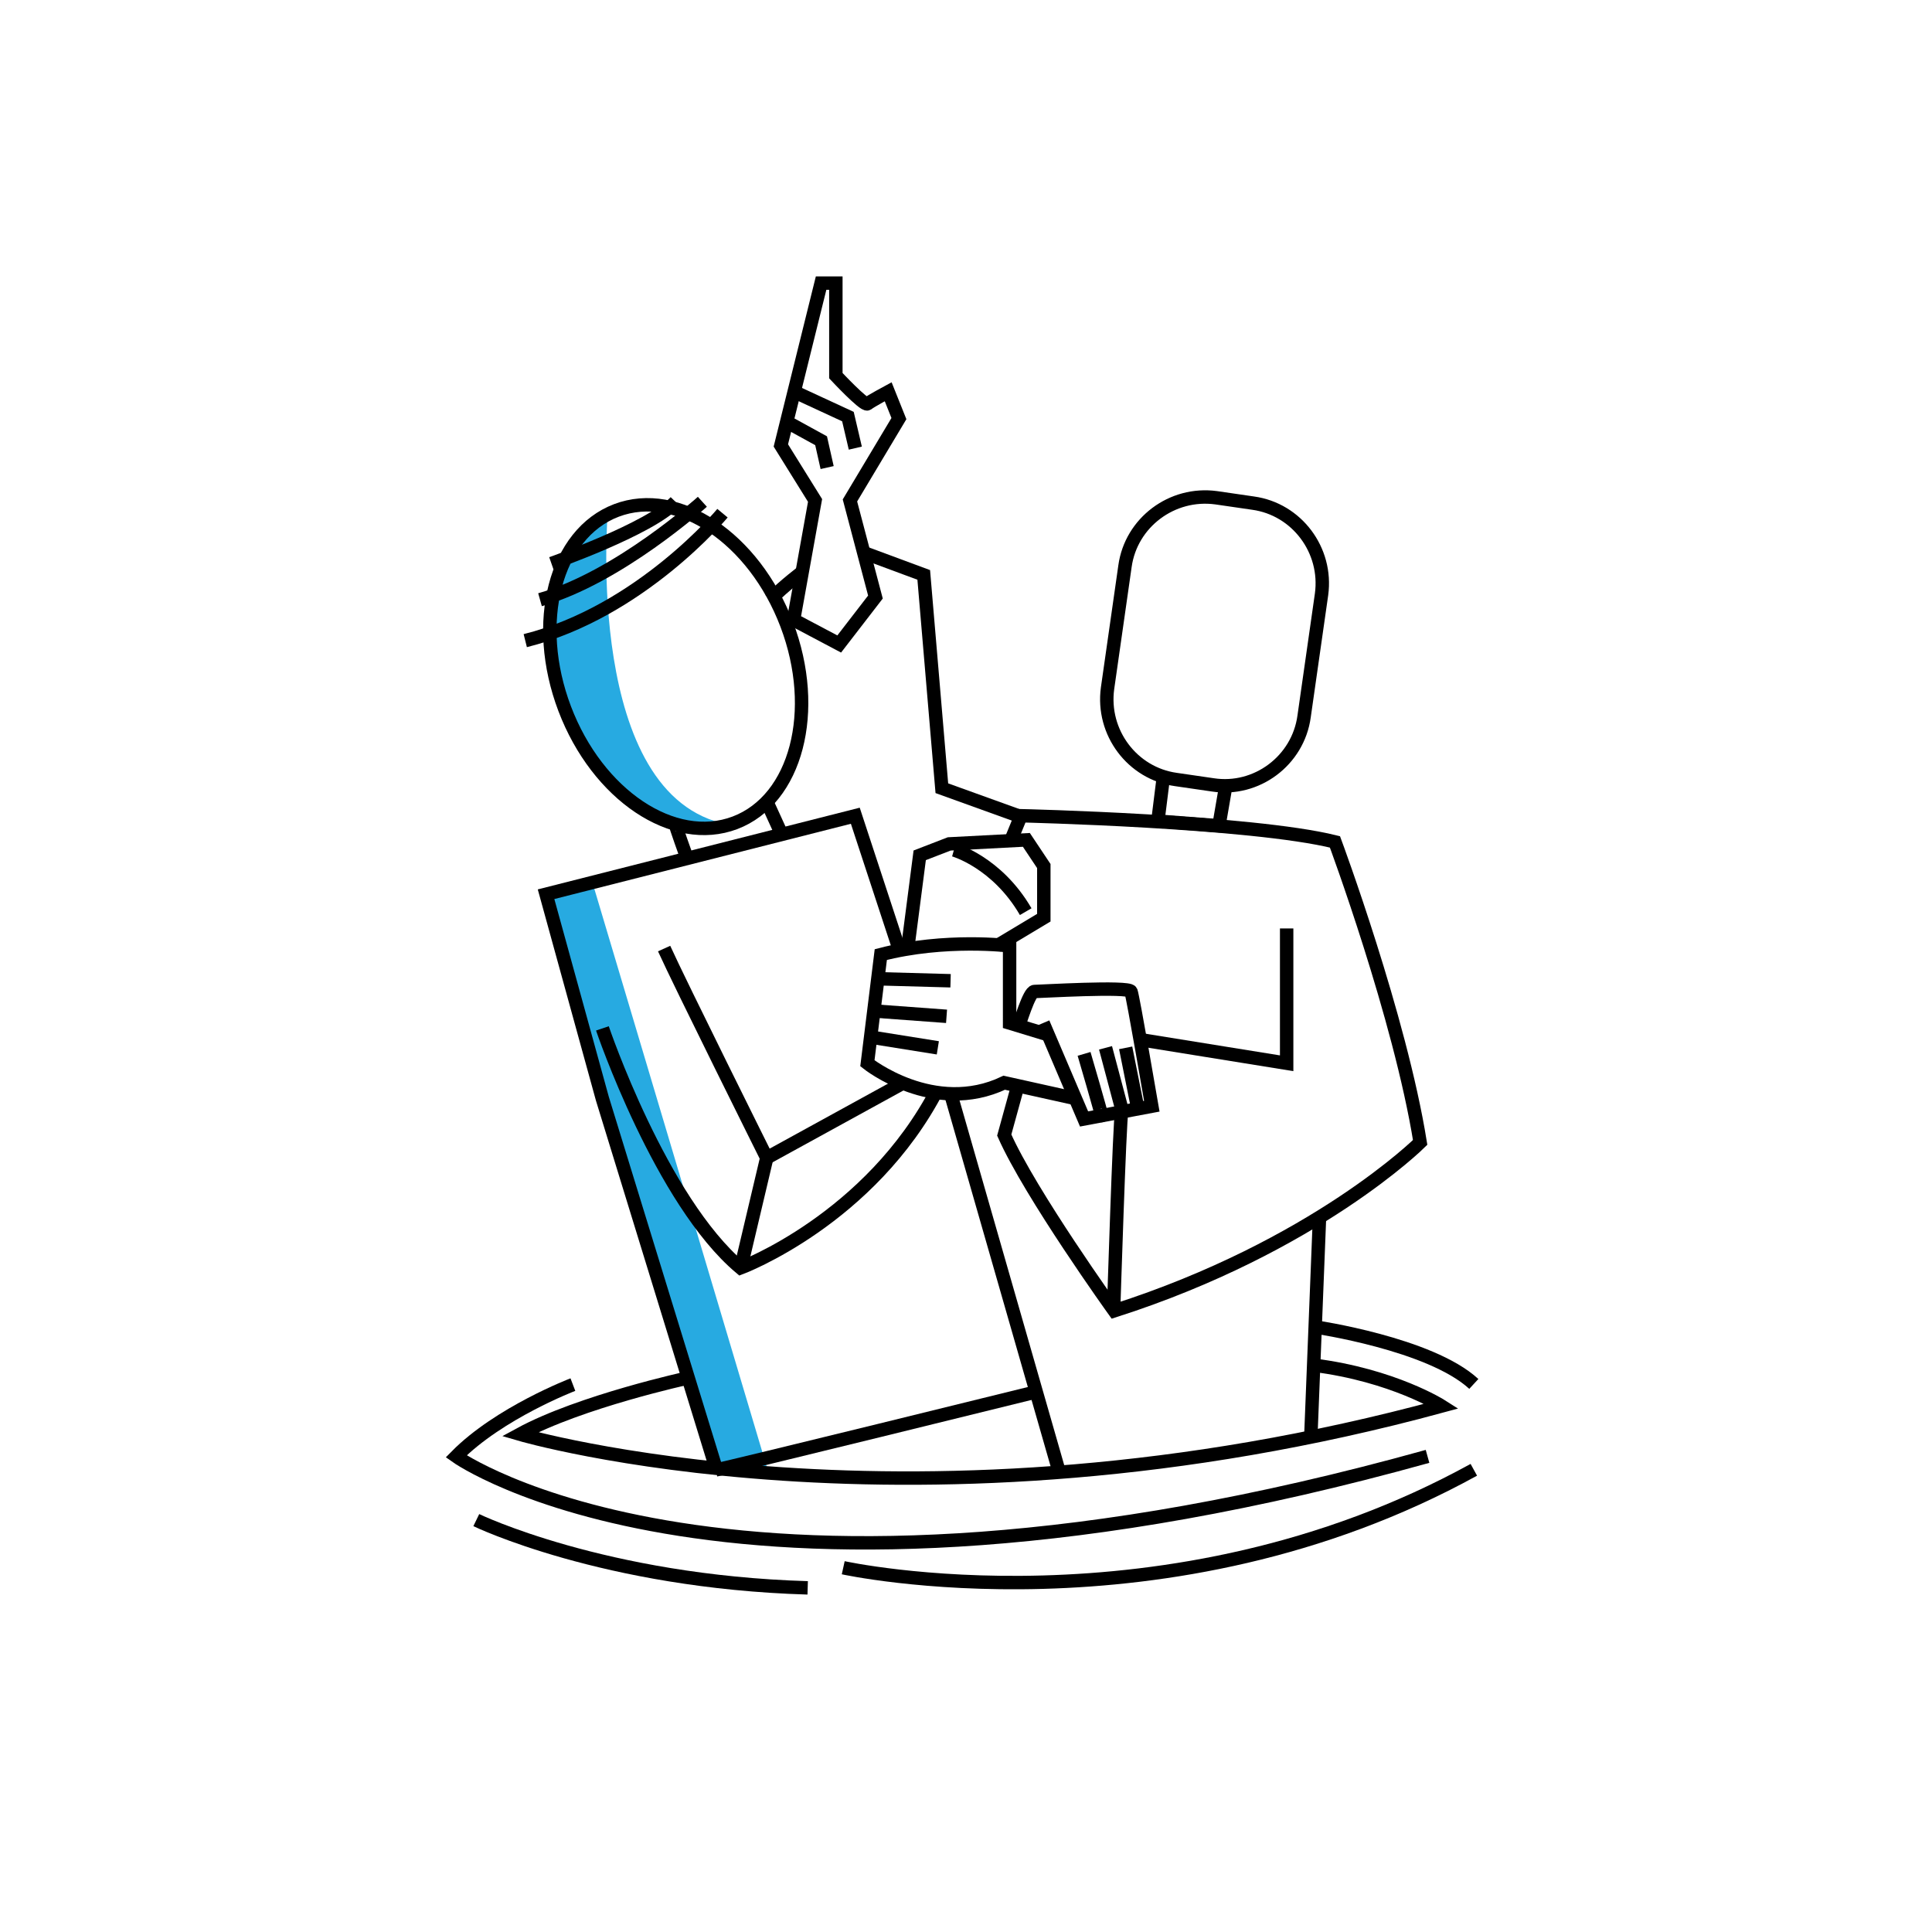<?xml version="1.0" encoding="utf-8"?>
<!-- Generator: Adobe Illustrator 22.1.0, SVG Export Plug-In . SVG Version: 6.00 Build 0)  -->
<!DOCTYPE svg PUBLIC "-//W3C//DTD SVG 1.0//EN" "http://www.w3.org/TR/2001/REC-SVG-20010904/DTD/svg10.dtd">
<svg version="1.0" id="Layer_1" xmlns="http://www.w3.org/2000/svg" xmlns:xlink="http://www.w3.org/1999/xlink" x="0px" y="0px"
	 width="288px" height="288px" viewBox="0 0 288 288" enable-background="new 0 0 288 288" xml:space="preserve">
<g id="Layer_2_1_">
	<path fill="#27AAE1" d="M90.6,76.4c0,0-3.6,42.4,17.9,46.5c0,0-19.6,3.2-25.6-20.5C78.2,83.5,90.6,76.4,90.6,76.4z"/>
	<path fill="#27AAE1" d="M88.3,131.5l26.1,87.5c0,0-6.9,2-7.5,0s-25.4-85.8-25.4-85.8L88.3,131.5z"/>
</g>
<g id="Layer_1_1_">
	<path fill="none" stroke="#000000" stroke-width="2" stroke-miterlimit="10" d="M180.8,117l-5.5-0.8c-6.5-0.9-11.1-7-10.2-13.6
		l2.6-18.2c0.9-6.5,7-11.1,13.6-10.2l5.5,0.8c6.5,0.9,11.1,7,10.2,13.6l-2.6,18.2C193.5,113.4,187.3,118,180.8,117z"/>
	<polyline fill="none" stroke="#000000" stroke-width="2" stroke-miterlimit="10" points="173.4,116 172.6,122.4 181.7,123.1 
		182.7,117.3 	"/>
	<path fill="none" stroke="#000000" stroke-width="2" stroke-miterlimit="10" d="M150.6,125.5l1.6-3.9c0,0,34.3,0.8,46.8,3.9
		c0,0,9.7,26.1,12.7,44.8c0,0-15.6,15.5-45.6,25.1c0,0-12.5-17.4-16.4-26.2l1.9-6.9"/>
	<path fill="none" stroke="#000000" stroke-width="2" stroke-miterlimit="10" d="M156.4,154.3l-5.9-1.8V141c0,0-9.6-1.2-19.2,1.3
		l-2,16.2c0,0,9.9,7.9,20.4,2.9l10.8,2.4"/>
	<line fill="none" stroke="#000000" stroke-width="2" stroke-miterlimit="10" x1="130.8" y1="145.9" x2="141.7" y2="146.2"/>
	<line fill="none" stroke="#000000" stroke-width="2" stroke-miterlimit="10" x1="130.2" y1="150.7" x2="141.1" y2="151.5"/>
	<line fill="none" stroke="#000000" stroke-width="2" stroke-miterlimit="10" x1="129.8" y1="154.6" x2="139.8" y2="156.2"/>
	<polyline fill="none" stroke="#000000" stroke-width="2" stroke-miterlimit="10" points="170.1,155 191.8,158.5 191.8,138.4 	"/>
	<line fill="none" stroke="#000000" stroke-width="2" stroke-miterlimit="10" x1="196.7" y1="181.4" x2="195.4" y2="214.2"/>
	<path fill="none" stroke="#000000" stroke-width="2" stroke-miterlimit="10" d="M121.5,74.6l-5.1-8.2l6-24.2h2.2V56
		c0,0,4.2,4.5,4.7,4.2c0.5-0.4,3.1-1.8,3.1-1.8l1.6,4l-7.3,12.2l3.8,14.4l-5.4,7l-6.8-3.6L121.5,74.6z"/>
	<polyline fill="none" stroke="#000000" stroke-width="2" stroke-miterlimit="10" points="118.4,58.4 126.4,62.1 127.5,66.8 	"/>
	<polyline fill="none" stroke="#000000" stroke-width="2" stroke-miterlimit="10" points="117.3,62.9 122.4,65.7 123.3,69.7 	"/>
	<polyline fill="none" stroke="#000000" stroke-width="2" stroke-miterlimit="10" points="152.6,121.9 140.4,117.5 137.7,85.7 
		128.8,82.4 	"/>
	<path fill="none" stroke="#000000" stroke-width="2" stroke-miterlimit="10" d="M119.8,85.1c0,0-2.8,2.1-5,4.3"/>
	
		<ellipse transform="matrix(0.935 -0.355 0.355 0.935 -28.713 42.179)" fill="none" stroke="#000000" stroke-width="2" stroke-miterlimit="10" cx="100.7" cy="99.4" rx="17.7" ry="24.9"/>
	<path fill="none" stroke="#000000" stroke-width="2" stroke-miterlimit="10" d="M82.2,84c0,0,14.6-5.1,18.5-9.2"/>
	<path fill="none" stroke="#000000" stroke-width="2" stroke-miterlimit="10" d="M104.7,74.8c0,0-12.5,11.3-24.2,14.6"/>
	<path fill="none" stroke="#000000" stroke-width="2" stroke-miterlimit="10" d="M107.7,76.5c0,0-12.2,14.7-29.4,19"/>
	<path fill="none" stroke="#000000" stroke-width="2" stroke-miterlimit="10" d="M100.7,122.9c-0.1,0,1.7,5,1.7,5"/>
	<line fill="none" stroke="#000000" stroke-width="2" stroke-miterlimit="10" x1="114.3" y1="119.5" x2="116.4" y2="124.1"/>
	<polyline fill="none" stroke="#000000" stroke-width="2" stroke-miterlimit="10" points="106.8,219.1 89.8,163.8 81.4,133.3 
		127.5,121.6 134.1,141.7 	"/>
	<path fill="none" stroke="#000000" stroke-width="2" stroke-miterlimit="10" d="M99,141.4c2.3,5.1,15.3,31.2,15.3,31.2l20.4-11.2"
		/>
	<path fill="none" stroke="#000000" stroke-width="2" stroke-miterlimit="10" d="M89.8,153.3c0,0,8.7,25.7,20.6,35.7
		c0,0,19.3-7.2,29.4-26.7"/>
	<line fill="none" stroke="#000000" stroke-width="2" stroke-miterlimit="10" x1="114.3" y1="172.6" x2="110.4" y2="189.1"/>
	<polyline fill="none" stroke="#000000" stroke-width="2" stroke-miterlimit="10" points="135.3,141.4 137.1,127.5 141.5,125.8 
		153,125.2 155.6,129.1 155.6,136.8 148.6,141 	"/>
	<path fill="none" stroke="#000000" stroke-width="2" stroke-miterlimit="10" d="M142.2,126.7c0,0,6.4,1.8,10.7,9.2"/>
	<path fill="none" stroke="#000000" stroke-width="2" stroke-miterlimit="10" d="M106.8,219.1c1-0.1,47.6-11.6,47.6-11.6"/>
	<path fill="none" stroke="#000000" stroke-width="2" stroke-miterlimit="10" d="M151.7,153.3c0.3-0.6,1.7-5.5,2.5-5.5
		s14.1-0.8,14.4,0c0.3,0.8,3.1,17.1,3.1,17.1l-10.1,1.9l-6.1-14.3"/>
	<path fill="none" stroke="#000000" stroke-width="2" stroke-miterlimit="10" d="M164.2,166.3c0.1,0-2.6-9.2-2.6-9.2"/>
	<line fill="none" stroke="#000000" stroke-width="2" stroke-miterlimit="10" x1="164.8" y1="156.2" x2="167.3" y2="165.6"/>
	<line fill="none" stroke="#000000" stroke-width="2" stroke-miterlimit="10" x1="169.6" y1="165.2" x2="167.8" y2="156.2"/>
	<path fill="none" stroke="#000000" stroke-width="2" stroke-miterlimit="10" d="M167.2,165.8c-0.3,0.9-1.2,29.6-1.2,29.6"/>
	<line fill="none" stroke="#000000" stroke-width="2" stroke-miterlimit="10" x1="141.7" y1="163" x2="157.8" y2="219.1"/>
	<path fill="none" stroke="#000000" stroke-width="2" stroke-miterlimit="10" d="M102.6,205.4c0,0-16.1,3.5-25.1,8.4
		c0,0,58.6,17.2,137.4-4.2c0,0-7.2-4.6-19.1-6.1"/>
	<path fill="none" stroke="#000000" stroke-width="2" stroke-miterlimit="10" d="M85.4,206.4c0,0-11,4.2-17.4,10.7
		c0,0,40.7,29,144.8,0"/>
	<path fill="none" stroke="#000000" stroke-width="2" stroke-miterlimit="10" d="M196,197.8c0,0,17.2,2.5,23.7,8.5"/>
	<path fill="none" stroke="#000000" stroke-width="2" stroke-miterlimit="10" d="M71,226.6c0,0,19,9.2,49.4,10.1"/>
	<path fill="none" stroke="#000000" stroke-width="2" stroke-miterlimit="10" d="M125.7,233.7c0,0,48.2,10.6,94-14.6"/>
</g>
<g id="Layer_3">
	<path fill="none" stroke="#000000" stroke-width="25" stroke-miterlimit="10" stroke-opacity="0" d="M80,73.5
		c8.3,0,16.6,0.1,25,0.1c-9,3.1-18,6.2-27,9.2c9.7-1.7,19.5-2.4,29.3-2.1c-9.7,4.8-19.6,9.1-29.8,12.8c9.6-1.4,19.4-2.2,29.1-2.2
		c-10.8,4.1-21.7,8.2-32.5,12.3c-2.1,0.8-4.3,1.7-5.3,3.7c14.4-1.4,28.8-2.7,43.2-4.1c-12.1,6.1-24.8,10.9-37.9,14.3
		c22.3-2,44.6-3,67-3.1c-13.6,6-28.1,9.8-42.8,11.3c-7.2,0.7-15.5,1.6-19.2,7.7c25.3-0.2,50.5-0.4,75.8-0.6
		c15.1-0.1,30.2-0.2,45.2-2.2c-12.9,6.3-27.5,7.8-41.8,8.9c-18.5,1.4-37,2.3-55.5,3.2c-12.4,0.6-24.9,1.2-37.3,1.8
		c45.2-0.4,90.4-0.7,135.6-1.1c-21.8,5-44.1,7-66.3,9c-19.5,1.7-39.1,3.4-58.6,5.2c40.6,2.3,81.2,4.7,121.7,7
		c-11.6,4.1-24.3,3.3-36.6,3.2c-23.7-0.2-47.4,2.2-70.6,7.2c-3.2,0.7-6.8,1.6-8.7,4.3c29.6,0.1,59.3,0.1,88.9,0.2
		c-27.2,8.9-55.7,13.1-84,17.2c25.3-1.1,50.7-2.1,76-3.2c-23.5,9.2-48.8,13.7-74,12.9c28.1,1.4,56.3,1,84.3-1.4
		c-13.9,4.7-28.7,6-43.3,7.3c-10.5,0.9-21.1,1.9-31.6,2.8c0.9,0.4,1.8,0.8,2.8,1.2"/>
</g>
</svg>
